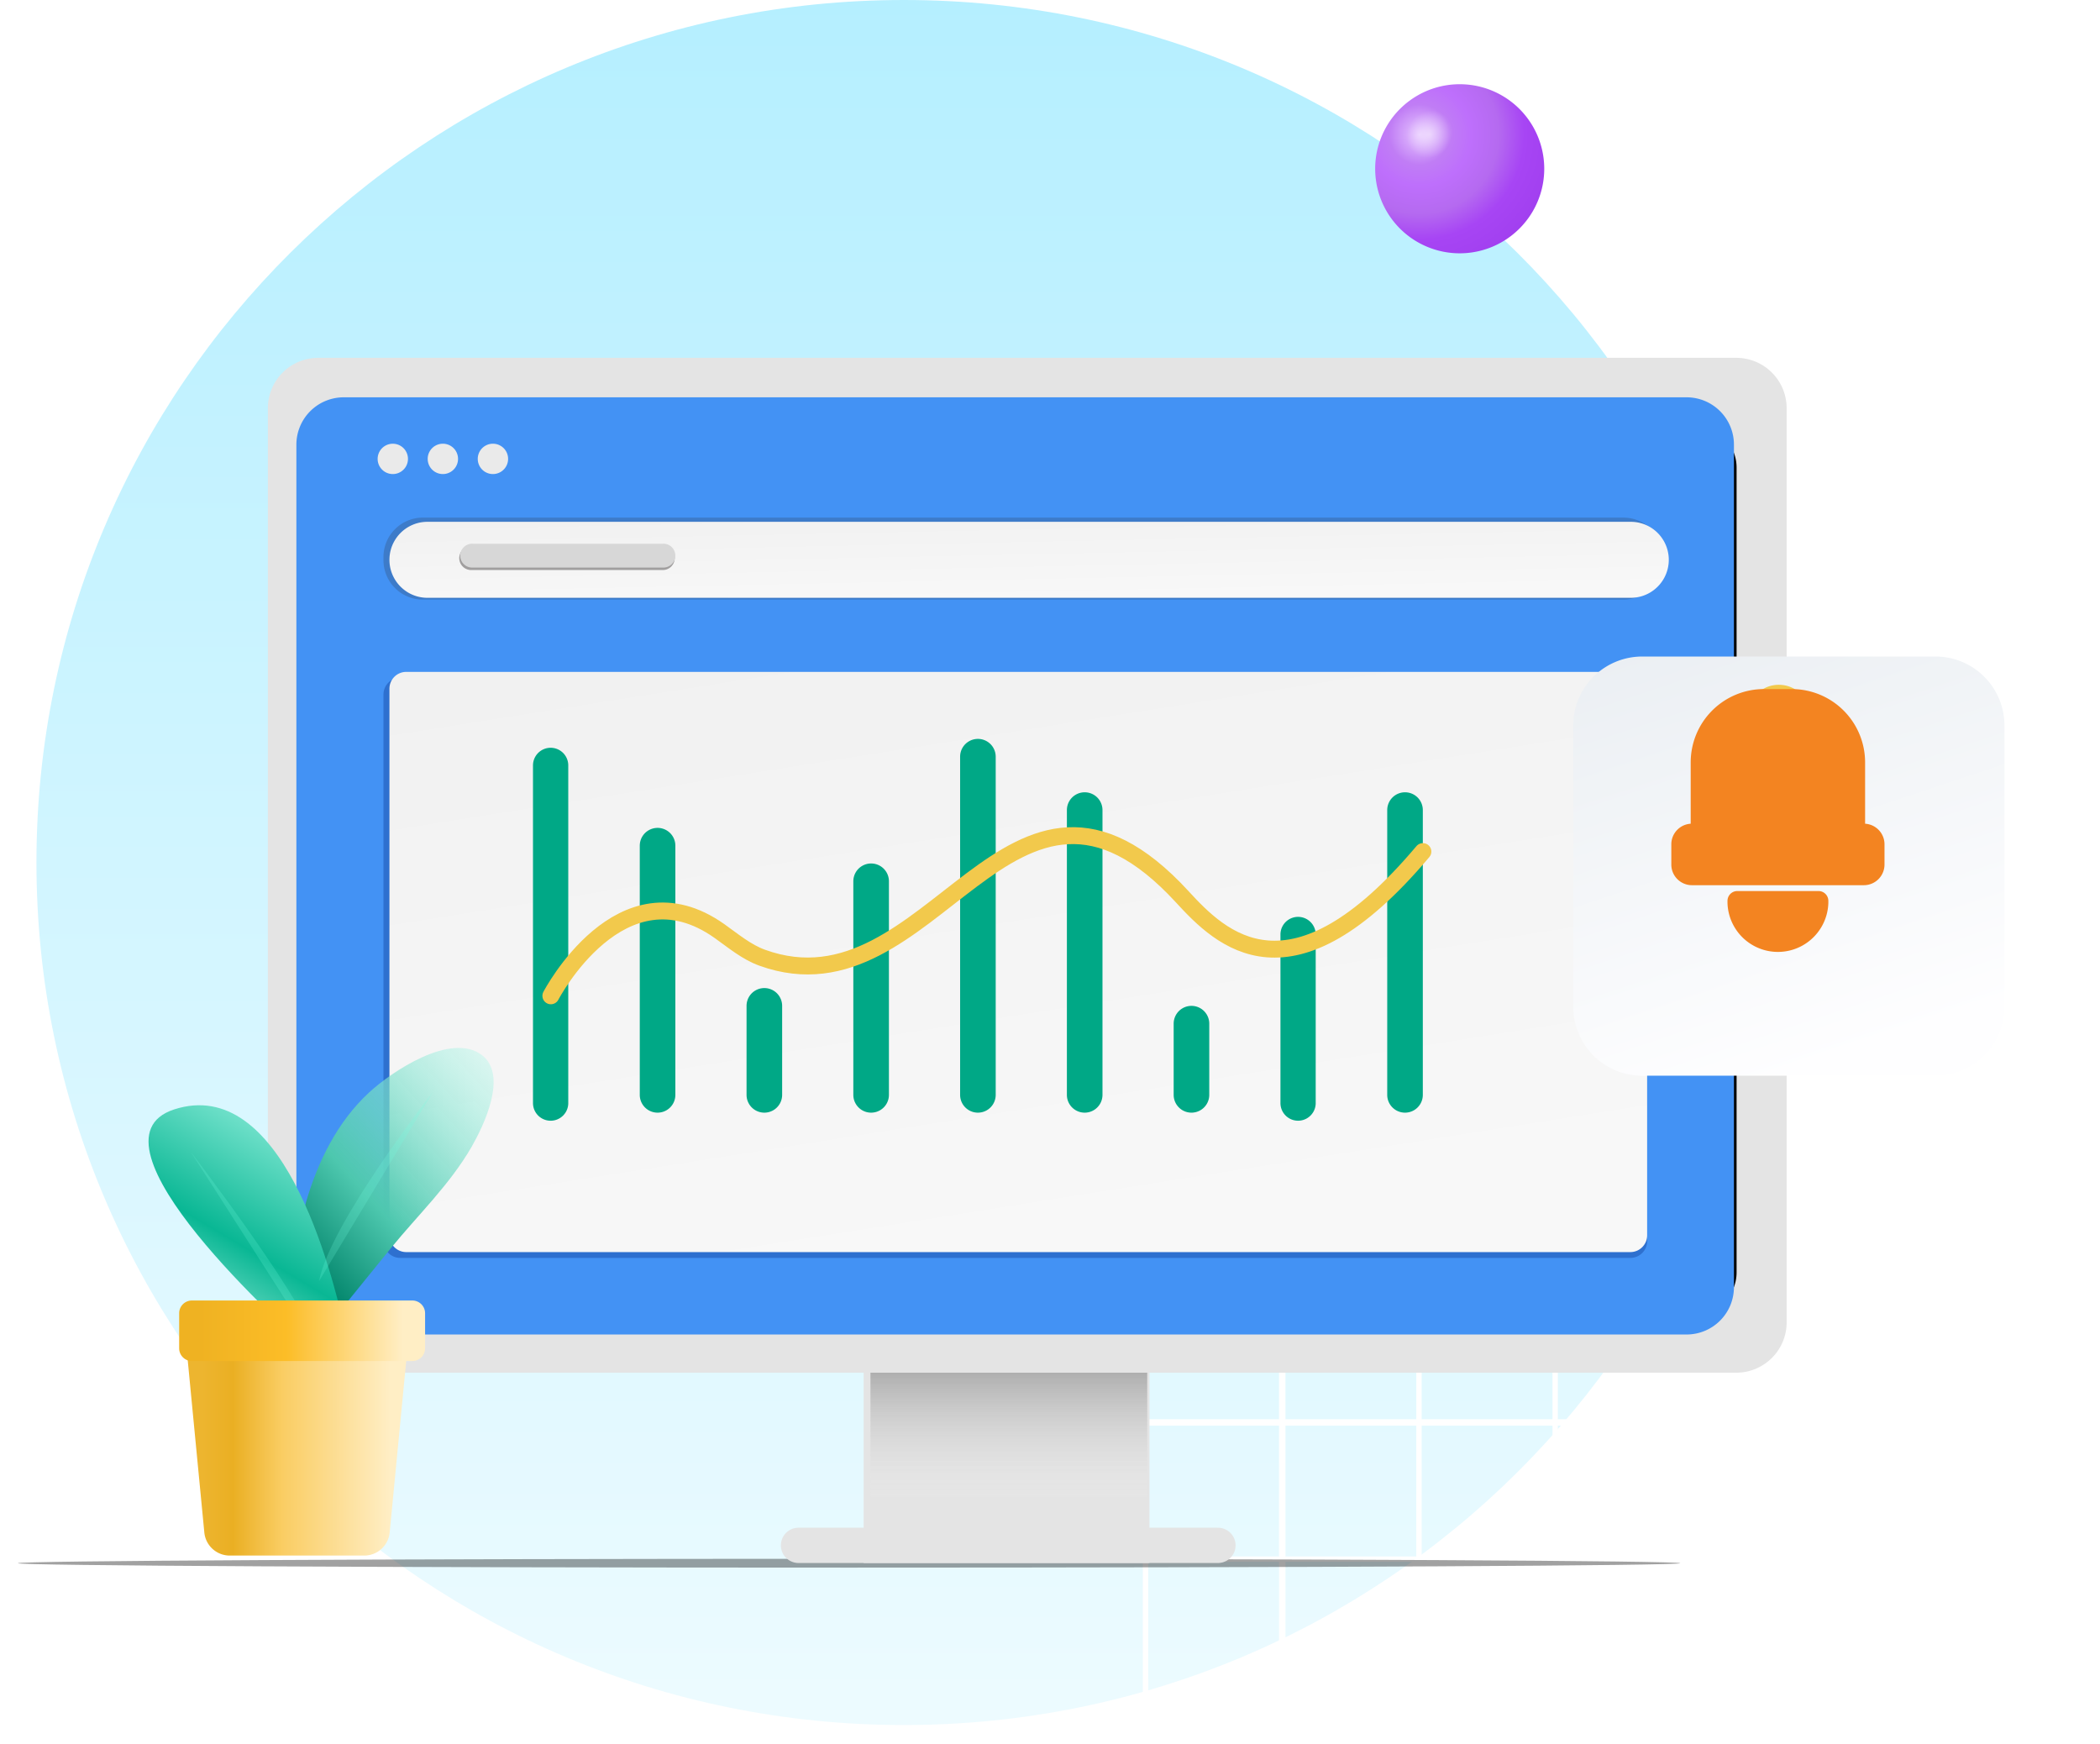 <svg xmlns="http://www.w3.org/2000/svg" width="118" height="98" fill="none" viewBox="0 0 118 98"><g clip-path="url(#clip0_24320_37726)"><path fill="url(#paint0_linear_24320_37726)" d="M50.788 96.922c26.918 0 48.74-21.697 48.74-48.461S77.706 0 50.788 0C23.87 0 2.048 21.697 2.048 48.46c0 26.765 21.822 48.462 48.74 48.462z"/><path fill="#fff" d="M67.27 26.05a3.053 3.053 0 00-3.053 3.053v120.052h123.105V26.05H67.27zm119.69 7.653h-7.351v-7.351h7.351v7.351zm-61.04 46.036v-7.351h7.351v7.351h-7.351zm7.351.362v7.351h-7.351v-7.351h7.351zm-7.652-.362h-7.352v-7.351h7.352v7.351zm0 .362v7.351h-7.352v-7.351h7.352zm-7.713 7.351h-7.352v-7.351h7.352v7.351zm0 .301v7.352h-7.352v-7.352h7.352zm.361 0h7.352v7.352h-7.352v-7.352zm7.352 7.653v7.352h-7.352v-7.352h7.352zm.301 0h7.351v7.352h-7.351v-7.352zm0-.301v-7.352h7.351v7.352h-7.351zm7.652-7.352h7.352v7.352h-7.352v-7.352zm0-.3V80.1h7.352v7.351h-7.352zm0-7.714v-7.351h7.352v7.351h-7.352zm0-7.652v-7.352h7.352v7.352h-7.352zm-.301 0h-7.351v-7.352h7.351v7.352zm-7.652 0h-7.352v-7.352h7.352v7.352zm-7.713 0h-7.352v-7.352h7.352v7.352zm0 .3v7.352h-7.352v-7.351h7.352zm-7.653 7.352h-7.351v-7.351h7.351v7.351zm0 .362v7.351h-7.351v-7.351h7.351zm0 7.652v7.352h-7.351v-7.352h7.351zm0 7.653v7.352h-7.351v-7.352h7.351zm.301 0h7.352v7.352h-7.352v-7.352zm7.352 7.713v7.351h-7.352v-7.351h7.352zm.361 0h7.352v7.351h-7.352v-7.351zm7.653 0h7.351v7.351h-7.351v-7.351zm7.652 0h7.352v7.351h-7.352v-7.351zm0-.361v-7.352h7.352v7.352h-7.352zm7.713-7.352h7.352v7.352h-7.352v-7.352zm0-.301v-7.352h7.352v7.352h-7.352zm0-7.653v-7.351h7.352v7.351h-7.352zm0-7.713v-7.351h7.352v7.351h-7.352zm0-7.652v-7.352h7.352v7.352h-7.352zm0-7.653v-7.351h7.352v7.351h-7.352zm-.361 0h-7.352v-7.351h7.352v7.351zm-7.653 0h-7.351v-7.351h7.351v7.351zm-7.652 0h-7.352v-7.351h7.352v7.351zm-7.713 0h-7.352v-7.351h7.352v7.351zm-7.653 0h-7.351v-7.351h7.351v7.351zm0 .301v7.352h-7.351v-7.352h7.351zm-7.653 7.352h-7.35v-7.352h7.35v7.352zm0 .3v7.352h-7.35v-7.351h7.35zm0 7.714v7.351h-7.35v-7.351h7.35zm0 7.652v7.352h-7.35v-7.352h7.35zm0 7.653v7.352h-7.35v-7.352h7.35zm0 7.713v7.351h-7.35v-7.351h7.35zm.302 0h7.351v7.351h-7.351v-7.351zm7.351 7.653v7.351h-7.351v-7.351h7.351zm.301 0h7.352v7.351h-7.352v-7.351zm7.713 0h7.352v7.351h-7.352v-7.351zm7.653 0h7.351v7.351h-7.351v-7.351zm7.652 0h7.352v7.351h-7.352v-7.351zm7.713 0h7.352v7.351h-7.352v-7.351zm0-.302v-7.351h7.352v7.351h-7.352zm7.653-7.351h7.351v7.351h-7.351v-7.351zm0-.361v-7.352h7.351v7.352h-7.351zm0-7.653v-7.352h7.351v7.352h-7.351zm0-7.653v-7.351h7.351v7.351h-7.351zm0-7.713v-7.351h7.351v7.351h-7.351zm0-7.652v-7.352h7.351v7.352h-7.351zm0-7.653v-7.351h7.351v7.351h-7.351zm0-7.713V49.37h7.351v7.351h-7.351zm-.301 0h-7.352V49.37h7.352v7.351zm-7.713 0h-7.352V49.37h7.352v7.351zm-7.653 0h-7.351V49.37h7.351v7.351zm-7.652 0h-7.352V49.37h7.352v7.351zm-7.713 0h-7.352V49.37h7.352v7.351zm-7.653 0h-7.351V49.37h7.351v7.351zm-7.653 0h-7.35V49.37h7.35v7.351zm0 .362v7.351h-7.35v-7.351h7.35zm-7.712 7.351h-7.352v-7.351h7.352v7.351zm0 .301v7.352h-7.352v-7.352h7.352zm0 7.653v7.351h-7.352v-7.351h7.352zm0 7.713v7.351h-7.352v-7.351h7.352zm0 7.652v7.352h-7.352v-7.352h7.352zm0 7.653v7.352h-7.352v-7.352h7.352zm0 7.713v7.351h-7.352v-7.351h7.352zm0 7.653v7.351h-7.352v-7.351h7.352zm.361 0h7.351v7.351h-7.35v-7.351zm7.351 7.652v7.352h-7.35v-7.352h7.35zm.302 0h7.351v7.352h-7.351v-7.352zm7.652 0h7.352v7.352h-7.352v-7.352zm7.713 0h7.352v7.352h-7.352v-7.352zm7.653 0h7.351v7.352h-7.351v-7.352zm7.652 0h7.352v7.352h-7.352v-7.352zm7.713 0h7.352v7.352h-7.352v-7.352zm7.653 0h7.351v7.352h-7.351v-7.352zm0-.301v-7.351h7.351v7.351h-7.351zm7.653-7.351h7.351v7.351h-7.351v-7.351zm0-.302v-7.351h7.351v7.351h-7.351zm0-7.712v-7.352h7.351v7.352h-7.351zm0-7.653v-7.352h7.351v7.352h-7.351zm0-7.653v-7.351h7.351v7.351h-7.351zm0-7.713v-7.351h7.351v7.351h-7.351zm0-7.652v-7.352h7.351v7.352h-7.351zm0-7.653v-7.351h7.351v7.351h-7.351zm0-7.713V49.37h7.351v7.351h-7.351zm0-7.652v-7.352h7.351v7.352h-7.351zm-.302 0h-7.351v-7.352h7.351v7.352zm-7.652 0h-7.352v-7.352h7.352v7.352zm-7.713 0h-7.352v-7.352h7.352v7.352zm-7.653 0h-7.351v-7.352h7.351v7.352zm-7.652 0h-7.352v-7.352h7.352v7.352zm-7.713 0h-7.352v-7.352h7.352v7.352zm-7.653 0h-7.351v-7.352h7.351v7.352zm-7.653 0h-7.35v-7.352h7.35v7.352zm-7.712 0h-7.352v-7.352h7.352v7.352zm0 .3v7.352h-7.352V49.37h7.352zm-7.653 7.352h-7.351V49.37h7.35v7.351zm0 .362v7.351h-7.351v-7.351h7.35zm0 7.652v7.352h-7.351v-7.352h7.35zm0 7.653v7.351h-7.351v-7.351h7.35zm0 7.713v7.351h-7.351v-7.351h7.35zm0 7.652v7.352h-7.351v-7.352h7.35zm0 7.653v7.352h-7.351v-7.352h7.35zm0 7.713v7.351h-7.351v-7.351h7.35zm0 7.653v7.351h-7.351v-7.351h7.35zm0 7.652v7.352h-7.351v-7.352h7.35zm.301 0h7.352v7.352h-7.352v-7.352zm7.352 7.713v7.352h-7.352v-7.352h7.352zm.361 0h7.351v7.352h-7.35v-7.352zm7.653 0h7.351v7.352h-7.351v-7.352zm7.652 0h7.352v7.352h-7.352v-7.352zm7.713 0h7.352v7.352h-7.352v-7.352zm7.653 0h7.351v7.352h-7.351v-7.352zm7.652 0h7.352v7.352h-7.352v-7.352zm7.713 0h7.352v7.352h-7.352v-7.352zm7.653 0h7.351v7.352h-7.351v-7.352zm7.653 0h7.351v7.352h-7.351v-7.352zm0-.361v-7.352h7.351v7.352h-7.351zm7.713-7.352h7.351v7.352h-7.351v-7.352zm0-.301v-7.351h7.351v7.351h-7.351zm0-7.653v-7.351h7.351v7.351h-7.351zm0-7.712v-7.352h7.351v7.352h-7.351zm0-7.653v-7.352h7.351v7.352h-7.351zm0-7.653v-7.351h7.351v7.351h-7.351zm0-7.713v-7.351h7.351v7.351h-7.351zm0-7.652v-7.352h7.351v7.352h-7.351zm0-7.653v-7.351h7.351v7.351h-7.351zm0-7.713V49.37h7.351v7.351h-7.351zm0-7.652v-7.352h7.351v7.352h-7.351zm0-7.653v-7.351h7.351v7.35h-7.351zm-.362 0h-7.351v-7.351h7.351v7.35zm-7.653 0h-7.351v-7.351h7.351v7.35zm-7.652 0h-7.352v-7.351h7.352v7.35zm-7.713 0h-7.352v-7.351h7.352v7.35zm-7.653 0h-7.351v-7.351h7.351v7.35zm-7.652 0h-7.352v-7.351h7.352v7.35zm-7.713 0h-7.352v-7.351h7.352v7.35zm-7.653 0h-7.351v-7.351h7.351v7.35zm-7.653 0h-7.35v-7.351h7.35v7.35zm-7.712 0h-7.352v-7.351h7.352v7.35zm-7.653 0h-7.351v-7.351h7.35v7.35zm0 .301v7.352h-7.351v-7.352h7.35zm-7.653 7.352h-7.351v-7.352h7.351v7.352zm0 .3v7.352h-7.351V49.37h7.351zm0 7.714v7.351h-7.351v-7.351h7.351zm0 7.652v7.352h-7.351v-7.352h7.351zm0 7.653v7.351h-7.351v-7.351h7.351zm0 7.713v7.351h-7.351v-7.351h7.351zm0 7.652v7.352h-7.351v-7.352h7.351zm0 7.653v7.352h-7.351v-7.352h7.351zm0 7.713v7.351h-7.351v-7.351h7.351zm0 7.653v7.351h-7.351v-7.351h7.351zm0 7.652v7.352h-7.351v-7.352h7.351zm0 7.713v7.352h-7.351v-7.352h7.351zm.302 0h7.35v7.352h-7.35v-7.352zm7.35 7.653v7.351h-7.35v-7.351h7.35zm.302 0h7.352v7.351h-7.352v-7.351zm7.713 0h7.351v7.351h-7.35v-7.351zm7.653 0h7.351v7.351h-7.351v-7.351zm7.652 0h7.352v7.351h-7.352v-7.351zm7.713 0h7.352v7.351h-7.352v-7.351zm7.653 0h7.351v7.351h-7.351v-7.351zm7.652 0h7.352v7.351h-7.352v-7.351zm7.713 0h7.352v7.351h-7.352v-7.351zm7.653 0h7.351v7.351h-7.351v-7.351zm7.653 0h7.351v7.351h-7.351v-7.351zm7.713 0h7.351v7.351h-7.351v-7.351zm0-.301v-7.352h7.351v7.352h-7.351zm7.652-7.352h7.351v7.352h-7.351v-7.352zm0-.361v-7.352h7.351v7.352h-7.351zm0-7.653v-7.351h7.351v7.351h-7.351zm0-7.653v-7.351h7.351v7.351h-7.351zm0-7.712v-7.352h7.351v7.352h-7.351zm0-7.653v-7.352h7.351v7.352h-7.351zm0-7.653v-7.351h7.351v7.351h-7.351zm0-7.713v-7.351h7.351v7.351h-7.351zm0-7.652v-7.352h7.351v7.352h-7.351zm0-7.653v-7.351h7.351v7.351h-7.351zm0-7.713V49.37h7.351v7.351h-7.351zm0-7.652v-7.352h7.351v7.352h-7.351zm0-7.653v-7.351h7.351v7.35h-7.351zm0-7.713v-7.351h7.351v7.351h-7.351zm-.301 0h-7.351v-7.351h7.351v7.351zm-7.713 0h-7.351v-7.351h7.351v7.351zm-7.653 0h-7.351v-7.351h7.351v7.351zm-7.652 0h-7.352v-7.351h7.352v7.351zm-7.713 0h-7.352v-7.351h7.352v7.351zm-7.653 0h-7.351v-7.351h7.351v7.351zm-7.652 0h-7.352v-7.351h7.352v7.351zm-7.713 0h-7.352v-7.351h7.352v7.351zm-7.653 0h-7.351v-7.351h7.351v7.351zm-7.653 0h-7.35v-7.351h7.35v7.351zm-7.712 0h-7.352v-7.351h7.352v7.351zm-7.653 0h-7.351v-7.351h7.35v7.351zm-7.653 0h-7.351v-7.351h7.351v7.351zm0 .361v7.352h-7.351v-7.351h7.351zm-7.713 7.352h-7.35v-7.351h7.35v7.35zm0 .301v7.352h-7.35v-7.352h7.35zm0 7.653v7.351h-7.35V49.37h7.35zm0 7.713v7.351h-7.35v-7.351h7.35zm0 7.652v7.352h-7.35v-7.352h7.35zm0 7.653v7.351h-7.35v-7.351h7.35zm0 7.713v7.351h-7.35v-7.351h7.35zm0 7.652v7.352h-7.35v-7.352h7.35zm0 7.653v7.352h-7.35v-7.352h7.35zm0 7.713v7.351h-7.35v-7.351h7.35zm0 7.653v7.351h-7.35v-7.351h7.35zm0 7.652v7.352h-7.35v-7.352h7.35zm0 7.713v7.352h-7.35v-7.352h7.35zm0 7.653v7.351h-7.35v-7.351h7.35zm.362 0h7.351v7.351h-7.351v-7.351zm7.351 7.653v7.351h-7.351v-7.351h7.351zm.302 0h7.35v7.351h-7.35v-7.351zm7.652 0h7.352v7.351h-7.352v-7.351zm7.713 0h7.351v7.351h-7.35v-7.351zm7.653 0h7.351v7.351h-7.351v-7.351zm7.652 0h7.352v7.351h-7.352v-7.351zm7.713 0h7.352v7.351h-7.352v-7.351zm7.653 0h7.351v7.351h-7.351v-7.351zm7.652 0h7.352v7.351h-7.352v-7.351zm7.713 0h7.352v7.351h-7.352v-7.351zm7.653 0h7.351v7.351h-7.351v-7.351zm7.653 0h7.351v7.351h-7.351v-7.351zm7.713 0h7.351v7.351h-7.351v-7.351zm7.652 0h7.351v7.351h-7.351v-7.351zm0-.302v-7.351h7.351v7.351h-7.351zm7.653-7.351h7.351v7.351h-7.351v-7.351zm0-.301v-7.352h7.351v7.352h-7.351zm0-7.713v-7.352h7.351v7.352h-7.351zm0-7.653v-7.351h7.351v7.351h-7.351zm0-7.653v-7.351h7.351v7.351h-7.351zm0-7.712v-7.352h7.351v7.352h-7.351zm0-7.653v-7.352h7.351v7.352h-7.351zm0-7.653v-7.351h7.351v7.351h-7.351zm0-7.713v-7.351h7.351v7.351h-7.351zm0-7.652v-7.352h7.351v7.352h-7.351zm0-7.653v-7.351h7.351v7.351h-7.351zm0-7.713V49.37h7.351v7.351h-7.351zm0-7.652v-7.352h7.351v7.352h-7.351zm0-7.653v-7.351h7.351v7.35h-7.351zM71.869 26.352v7.351h-7.35v-4.298a3.053 3.053 0 013.052-3.053h4.298zm-7.35 115.091h7.35v7.351h-7.35v-7.351zm115.09 7.351v-7.351h7.351v7.351h-7.351z"/><path fill="url(#paint1_radial_24320_37726)" d="M82.022 14.232a4.75 4.75 0 100-9.5 4.75 4.75 0 000 9.5z"/><path fill="url(#paint2_radial_24320_37726)" d="M79.274 9.25c-.86-.53-1.076-1.737-.48-2.68.58-.944 1.755-1.292 2.615-.762.86.53 1.076 1.738.48 2.681-.596.96-1.77 1.291-2.615.761z" opacity=".5"/><g filter="url(#filter0_f_24320_37726)"><path fill="#000" fill-opacity=".37" d="M47.708 88.077c25.797 0 46.709-.11 46.709-.247s-20.912-.248-46.709-.248c-25.796 0-46.708.11-46.708.248 0 .136 20.912.247 46.708.247z"/></g><g filter="url(#filter1_ii_24320_37726)"><path fill="#E4E4E4" d="M48.528 69.502c0-1.042.845-1.889 1.887-1.889h12.286c1.043 0 1.888.845 1.888 1.888v18.081H48.528v-18.08z"/></g><path fill="url(#paint3_linear_24320_37726)" d="M64.463 75.12H48.911v8.965h15.552v-8.964z"/><g filter="url(#filter2_ii_24320_37726)"><path fill="#E4E4E4" d="M97.562 19.869h-79.68a2.831 2.831 0 00-2.83 2.83v51.36a2.831 2.831 0 002.83 2.83h79.68a2.831 2.831 0 002.831-2.83v-51.36a2.831 2.831 0 00-2.831-2.83z"/></g><path fill="#010101" d="M95.22 23.91H21.168a2.36 2.36 0 00-2.359 2.36v45.219a2.36 2.36 0 002.36 2.36H95.22a2.36 2.36 0 002.36-2.36v-45.22a2.36 2.36 0 00-2.36-2.359z"/><g filter="url(#filter3_iii_24320_37726)"><path fill="#4392F4" d="M95.25 22.087H19.777a2.66 2.66 0 00-2.651 2.67v47.316a2.66 2.66 0 002.651 2.67h75.475a2.66 2.66 0 002.651-2.67V24.757a2.66 2.66 0 00-2.651-2.67z"/></g><path fill="#231F20" d="M91.219 29.082H23.764a2.216 2.216 0 00-2.217 2.217v.174c0 1.224.993 2.216 2.217 2.216h67.455a2.216 2.216 0 002.217-2.216v-.174a2.216 2.216 0 00-2.217-2.216z" opacity=".2"/><g filter="url(#filter4_ii_24320_37726)"><path fill="url(#paint4_linear_24320_37726)" d="M91.635 29.082H24.018a2.135 2.135 0 100 4.27h67.617a2.135 2.135 0 100-4.27z"/></g><path fill="#231F20" d="M37.206 30.689H26.512a.67.67 0 100 1.338h10.694a.67.67 0 100-1.338z" opacity=".4"/><path fill="#D7D7D7" d="M37.251 30.55H26.567a.67.67 0 100 1.338h10.684a.67.67 0 100-1.339z"/><g filter="url(#filter5_ii_24320_37726)"><path fill="#EAEAEA" d="M22.072 26.635a.852.852 0 100-1.704.852.852 0 000 1.704z"/></g><g filter="url(#filter6_ii_24320_37726)"><path fill="#EAEAEA" d="M24.885 26.635a.852.852 0 100-1.705.852.852 0 000 1.705z"/></g><g filter="url(#filter7_ii_24320_37726)"><path fill="#EAEAEA" d="M27.698 26.635a.852.852 0 100-1.705.852.852 0 000 1.705z"/></g><path fill="#002880" fill-opacity=".32" d="M91.611 38.077h-69.12a.944.944 0 00-.944.944v30.711c0 .521.422.944.944.944h69.12a.944.944 0 00.944-.944V39.021a.944.944 0 00-.944-.944z"/><g filter="url(#filter8_ii_24320_37726)"><path fill="url(#paint5_linear_24320_37726)" d="M91.611 37.514H22.826a.944.944 0 00-.943.944v30.711c0 .521.422.944.944.944H91.61a.944.944 0 00.944-.944V38.458a.944.944 0 00-.944-.944z"/></g><g filter="url(#filter9_ii_24320_37726)"><path fill="#E4E4E4" d="M68.438 85.6H44.869a.99.99 0 100 1.981h23.569a.99.99 0 000-1.98z"/></g><g filter="url(#filter10_i_24320_37726)"><path fill="url(#paint6_linear_24320_37726)" d="M15.542 74.823c-.03-.007-.062-.013-.084-.034-.466-.445.912-6.505 1.043-6.958.666-2.3 1.77-4.54 3.544-6.182 1.256-1.162 4.611-3.436 6.352-2.1 1.467 1.129.093 3.962-.584 5.146-1.212 2.107-3 3.813-4.525 5.681-.91 1.118-1.825 2.256-2.736 3.374-.059.076-.52.73-.864 1.157-.221.273-.542.323-.883.237l-1.263-.32z"/></g><g filter="url(#filter11_i_24320_37726)"><path fill="url(#paint7_linear_24320_37726)" d="M17.533 76.665c.745.16 1.408-.473 1.253-1.218-.855-4.103-3.69-14.8-9.692-12.85-5.455 1.79 6.269 12.34 7.967 13.834.137.12.295.196.472.234z"/></g><path fill="#77FFE4" fill-opacity=".2" d="M10.729 64.73s7.02 9.162 7.1 11.1l-7.1-11.1zM24.321 61.357s-5.768 7.358-6.395 10.624l6.395-10.624z"/><path fill="url(#paint8_linear_24320_37726)" d="M10.396 74.857a1.435 1.435 0 011.429-1.573h9.728c.847 0 1.51.73 1.428 1.573l-1.084 11.244A1.435 1.435 0 0120.47 87.4h-7.56c-.74 0-1.358-.562-1.429-1.298l-1.084-11.244z"/><g filter="url(#filter12_i_24320_37726)"><path fill="url(#paint9_linear_24320_37726)" d="M22.881 73.284H10.497a.717.717 0 00-.717.718v1.967c0 .396.321.717.717.717h12.384a.718.718 0 00.718-.717v-1.967a.718.718 0 00-.718-.718z"/></g><g filter="url(#filter13_dii_24320_37726)"><path fill="#00A886" d="M31.982 42.49a.99.99 0 10-1.982 0v18.972a.99.99 0 001.982 0V42.491z"/></g><g filter="url(#filter14_dii_24320_37726)"><path fill="#00A886" d="M36 47a1 1 0 112 0v14a1 1 0 11-2 0V47z"/></g><g filter="url(#filter15_dii_24320_37726)"><path fill="#00A886" d="M42 56a1 1 0 112 0v5a1 1 0 11-2 0v-5z"/></g><g filter="url(#filter16_dii_24320_37726)"><path fill="#00A886" d="M48 49a1 1 0 112 0v12a1 1 0 11-2 0V49z"/></g><g filter="url(#filter17_dii_24320_37726)"><path fill="#00A886" d="M54 42a1 1 0 112 0v19a1 1 0 11-2 0V42z"/></g><g filter="url(#filter18_dii_24320_37726)"><path fill="#00A886" d="M60 45a1 1 0 112 0v16a1 1 0 11-2 0V45z"/></g><g filter="url(#filter19_dii_24320_37726)"><path fill="#00A886" d="M66 57a1 1 0 112 0v4a1 1 0 11-2 0v-4z"/></g><g filter="url(#filter20_dii_24320_37726)"><path fill="#00A886" d="M72 51.99a.99.99 0 011.981 0v9.472a.99.99 0 11-1.981 0v-9.471z"/></g><g filter="url(#filter21_dii_24320_37726)"><path fill="#00A886" d="M78 45a1 1 0 112 0v16a1 1 0 11-2 0V45z"/></g><g filter="url(#filter22_dii_24320_37726)"><path stroke="#F2C94C" stroke-linecap="round" stroke-width=".95" d="M31 55s3.939-7.557 9.472-3.64c.773.547 1.516 1.18 2.407 1.501 9.61 3.467 13.896-13.984 23.604-3.419 2.168 2.36 6.082 6.28 13.517-2.546"/></g><g filter="url(#filter23_dii_24320_37726)"><path fill="url(#paint10_linear_24320_37726)" d="M108.354 34H91.877A3.877 3.877 0 0088 37.877v15.798a3.877 3.877 0 003.877 3.877h16.477a3.877 3.877 0 003.877-3.877V37.877A3.877 3.877 0 00108.354 34z"/></g><g filter="url(#filter24_ii_24320_37726)"><path fill="#F38421" d="M97.708 50.505h4.562c.306 0 .554.248.554.554v.107a2.835 2.835 0 01-5.668 0v-.107c0-.306.248-.554.554-.554h-.002z"/></g><g filter="url(#filter25_dii_24320_37726)"><path stroke="#F2C94C" stroke-linecap="round" stroke-width=".95" d="M101 38.74c0-.409-.448-.74-1-.74s-1 .331-1 .74v.52c0 .409.448.74 1 .74s1-.331 1-.74v-.52z"/></g><g filter="url(#filter26_ii_24320_37726)"><path fill="#F38421" d="M99.209 39.158h1.561a4.12 4.12 0 014.119 4.119v5.013a1.77 1.77 0 01-1.769 1.77h-6.261a1.77 1.77 0 01-1.77-1.77v-5.013a4.12 4.12 0 014.12-4.12z"/></g><g filter="url(#filter27_ii_24320_37726)"><path fill="#F38421" d="M104.819 46.721h-9.66c-.64 0-1.159.52-1.159 1.16v1.136c0 .64.519 1.16 1.16 1.16h9.659a1.16 1.16 0 001.16-1.16V47.88c0-.64-.519-1.159-1.16-1.159z"/></g><mask id="fs-mlc365oa0a" style="mask-type:alpha" width="99" height="98" x="2" y="0" maskUnits="userSpaceOnUse"><path fill="url(#paint11_linear_24320_37726)" d="M51.405 97.491c26.922 0 48.746-21.824 48.746-48.745C100.151 21.824 78.327 0 51.405 0 24.484 0 2.66 21.824 2.66 48.746c0 26.921 21.824 48.745 48.745 48.745z"/></mask></g><defs><filter id="filter0_f_24320_37726" width="95.397" height="2.475" x=".01" y="86.592" color-interpolation-filters="sRGB" filterUnits="userSpaceOnUse"><feFlood flood-opacity="0" result="BackgroundImageFix"/><feBlend in="SourceGraphic" in2="BackgroundImageFix" result="shape"/><feGaussianBlur result="effect1_foregroundBlur_24320_37726" stdDeviation=".495"/></filter><filter id="filter1_ii_24320_37726" width="16.25" height="20.157" x="48.434" y="67.519" color-interpolation-filters="sRGB" filterUnits="userSpaceOnUse"><feFlood flood-opacity="0" result="BackgroundImageFix"/><feBlend in="SourceGraphic" in2="BackgroundImageFix" result="shape"/><feColorMatrix in="SourceAlpha" result="hardAlpha" values="0 0 0 0 0 0 0 0 0 0 0 0 0 0 0 0 0 0 127 0"/><feOffset dx=".472" dy=".519"/><feGaussianBlur stdDeviation=".047"/><feComposite in2="hardAlpha" k2="-1" k3="1" operator="arithmetic"/><feColorMatrix values="0 0 0 0 0.958 0 0 0 0 0.958 0 0 0 0 0.958 0 0 0 1 0"/><feBlend in2="shape" result="effect1_innerShadow_24320_37726"/><feColorMatrix in="SourceAlpha" result="hardAlpha" values="0 0 0 0 0 0 0 0 0 0 0 0 0 0 0 0 0 0 127 0"/><feOffset dx="-.472" dy="-.283"/><feGaussianBlur stdDeviation=".047"/><feComposite in2="hardAlpha" k2="-1" k3="1" operator="arithmetic"/><feColorMatrix values="0 0 0 0 0.833 0 0 0 0 0.833 0 0 0 0 0.833 0 0 0 1 0"/><feBlend in2="effect1_innerShadow_24320_37726" result="effect2_innerShadow_24320_37726"/></filter><filter id="filter2_ii_24320_37726" width="85.907" height="57.634" x="14.957" y="19.774" color-interpolation-filters="sRGB" filterUnits="userSpaceOnUse"><feFlood flood-opacity="0" result="BackgroundImageFix"/><feBlend in="SourceGraphic" in2="BackgroundImageFix" result="shape"/><feColorMatrix in="SourceAlpha" result="hardAlpha" values="0 0 0 0 0 0 0 0 0 0 0 0 0 0 0 0 0 0 127 0"/><feOffset dx=".472" dy=".519"/><feGaussianBlur stdDeviation=".283"/><feComposite in2="hardAlpha" k2="-1" k3="1" operator="arithmetic"/><feColorMatrix values="0 0 0 0 1 0 0 0 0 1 0 0 0 0 1 0 0 0 1 0"/><feBlend in2="shape" result="effect1_innerShadow_24320_37726"/><feColorMatrix in="SourceAlpha" result="hardAlpha" values="0 0 0 0 0 0 0 0 0 0 0 0 0 0 0 0 0 0 127 0"/><feOffset dx="-.472" dy="-.283"/><feGaussianBlur stdDeviation=".047"/><feComposite in2="hardAlpha" k2="-1" k3="1" operator="arithmetic"/><feColorMatrix values="0 0 0 0 0.833 0 0 0 0 0.833 0 0 0 0 0.833 0 0 0 1 0"/><feBlend in2="effect1_innerShadow_24320_37726" result="effect2_innerShadow_24320_37726"/></filter><filter id="filter3_iii_24320_37726" width="81.249" height="53.457" x="16.653" y="21.804" color-interpolation-filters="sRGB" filterUnits="userSpaceOnUse"><feFlood flood-opacity="0" result="BackgroundImageFix"/><feBlend in="SourceGraphic" in2="BackgroundImageFix" result="shape"/><feColorMatrix in="SourceAlpha" result="hardAlpha" values="0 0 0 0 0 0 0 0 0 0 0 0 0 0 0 0 0 0 127 0"/><feOffset dy="-.283"/><feGaussianBlur stdDeviation=".283"/><feComposite in2="hardAlpha" k2="-1" k3="1" operator="arithmetic"/><feColorMatrix values="0 0 0 0 0.089 0 0 0 0 0.328 0 0 0 0 0.629 0 0 0 1 0"/><feBlend in2="shape" result="effect1_innerShadow_24320_37726"/><feColorMatrix in="SourceAlpha" result="hardAlpha" values="0 0 0 0 0 0 0 0 0 0 0 0 0 0 0 0 0 0 127 0"/><feOffset dy=".519"/><feGaussianBlur stdDeviation=".26"/><feComposite in2="hardAlpha" k2="-1" k3="1" operator="arithmetic"/><feColorMatrix values="0 0 0 0 0.642 0 0 0 0 0.85 0 0 0 0 1 0 0 0 1 0"/><feBlend in2="effect1_innerShadow_24320_37726" result="effect2_innerShadow_24320_37726"/><feColorMatrix in="SourceAlpha" result="hardAlpha" values="0 0 0 0 0 0 0 0 0 0 0 0 0 0 0 0 0 0 127 0"/><feOffset dx="-.472"/><feGaussianBlur stdDeviation=".236"/><feComposite in2="hardAlpha" k2="-1" k3="1" operator="arithmetic"/><feColorMatrix values="0 0 0 0 0 0 0 0 0 0 0 0 0 0 0 0 0 0 0.25 0"/><feBlend in2="effect2_innerShadow_24320_37726" result="effect3_innerShadow_24320_37726"/></filter><filter id="filter4_ii_24320_37726" width="72.454" height="4.882" x="21.788" y="28.988" color-interpolation-filters="sRGB" filterUnits="userSpaceOnUse"><feFlood flood-opacity="0" result="BackgroundImageFix"/><feBlend in="SourceGraphic" in2="BackgroundImageFix" result="shape"/><feColorMatrix in="SourceAlpha" result="hardAlpha" values="0 0 0 0 0 0 0 0 0 0 0 0 0 0 0 0 0 0 127 0"/><feOffset dx=".472" dy=".519"/><feGaussianBlur stdDeviation=".283"/><feComposite in2="hardAlpha" k2="-1" k3="1" operator="arithmetic"/><feColorMatrix values="0 0 0 0 1 0 0 0 0 1 0 0 0 0 1 0 0 0 1 0"/><feBlend in2="shape" result="effect1_innerShadow_24320_37726"/><feColorMatrix in="SourceAlpha" result="hardAlpha" values="0 0 0 0 0 0 0 0 0 0 0 0 0 0 0 0 0 0 127 0"/><feOffset dx="-.472" dy="-.283"/><feGaussianBlur stdDeviation=".047"/><feComposite in2="hardAlpha" k2="-1" k3="1" operator="arithmetic"/><feColorMatrix values="0 0 0 0 0.833 0 0 0 0 0.833 0 0 0 0 0.833 0 0 0 1 0"/><feBlend in2="effect1_innerShadow_24320_37726" result="effect2_innerShadow_24320_37726"/></filter><filter id="filter5_ii_24320_37726" width="1.846" height="1.846" x="21.125" y="24.836" color-interpolation-filters="sRGB" filterUnits="userSpaceOnUse"><feFlood flood-opacity="0" result="BackgroundImageFix"/><feBlend in="SourceGraphic" in2="BackgroundImageFix" result="shape"/><feColorMatrix in="SourceAlpha" result="hardAlpha" values="0 0 0 0 0 0 0 0 0 0 0 0 0 0 0 0 0 0 127 0"/><feOffset dx=".094" dy=".094"/><feGaussianBlur stdDeviation=".024"/><feComposite in2="hardAlpha" k2="-1" k3="1" operator="arithmetic"/><feColorMatrix values="0 0 0 0 1 0 0 0 0 1 0 0 0 0 1 0 0 0 1 0"/><feBlend in2="shape" result="effect1_innerShadow_24320_37726"/><feColorMatrix in="SourceAlpha" result="hardAlpha" values="0 0 0 0 0 0 0 0 0 0 0 0 0 0 0 0 0 0 127 0"/><feOffset dx="-.094" dy="-.094"/><feGaussianBlur stdDeviation=".047"/><feComposite in2="hardAlpha" k2="-1" k3="1" operator="arithmetic"/><feColorMatrix values="0 0 0 0 0.658 0 0 0 0 0.658 0 0 0 0 0.658 0 0 0 1 0"/><feBlend in2="effect1_innerShadow_24320_37726" result="effect2_innerShadow_24320_37726"/></filter><filter id="filter6_ii_24320_37726" width="1.846" height="1.846" x="23.938" y="24.836" color-interpolation-filters="sRGB" filterUnits="userSpaceOnUse"><feFlood flood-opacity="0" result="BackgroundImageFix"/><feBlend in="SourceGraphic" in2="BackgroundImageFix" result="shape"/><feColorMatrix in="SourceAlpha" result="hardAlpha" values="0 0 0 0 0 0 0 0 0 0 0 0 0 0 0 0 0 0 127 0"/><feOffset dx=".094" dy=".094"/><feGaussianBlur stdDeviation=".024"/><feComposite in2="hardAlpha" k2="-1" k3="1" operator="arithmetic"/><feColorMatrix values="0 0 0 0 1 0 0 0 0 1 0 0 0 0 1 0 0 0 1 0"/><feBlend in2="shape" result="effect1_innerShadow_24320_37726"/><feColorMatrix in="SourceAlpha" result="hardAlpha" values="0 0 0 0 0 0 0 0 0 0 0 0 0 0 0 0 0 0 127 0"/><feOffset dx="-.094" dy="-.094"/><feGaussianBlur stdDeviation=".047"/><feComposite in2="hardAlpha" k2="-1" k3="1" operator="arithmetic"/><feColorMatrix values="0 0 0 0 0.658 0 0 0 0 0.658 0 0 0 0 0.658 0 0 0 1 0"/><feBlend in2="effect1_innerShadow_24320_37726" result="effect2_innerShadow_24320_37726"/></filter><filter id="filter7_ii_24320_37726" width="1.846" height="1.846" x="26.751" y="24.836" color-interpolation-filters="sRGB" filterUnits="userSpaceOnUse"><feFlood flood-opacity="0" result="BackgroundImageFix"/><feBlend in="SourceGraphic" in2="BackgroundImageFix" result="shape"/><feColorMatrix in="SourceAlpha" result="hardAlpha" values="0 0 0 0 0 0 0 0 0 0 0 0 0 0 0 0 0 0 127 0"/><feOffset dx=".094" dy=".094"/><feGaussianBlur stdDeviation=".024"/><feComposite in2="hardAlpha" k2="-1" k3="1" operator="arithmetic"/><feColorMatrix values="0 0 0 0 1 0 0 0 0 1 0 0 0 0 1 0 0 0 1 0"/><feBlend in2="shape" result="effect1_innerShadow_24320_37726"/><feColorMatrix in="SourceAlpha" result="hardAlpha" values="0 0 0 0 0 0 0 0 0 0 0 0 0 0 0 0 0 0 127 0"/><feOffset dx="-.094" dy="-.094"/><feGaussianBlur stdDeviation=".047"/><feComposite in2="hardAlpha" k2="-1" k3="1" operator="arithmetic"/><feColorMatrix values="0 0 0 0 0.658 0 0 0 0 0.658 0 0 0 0 0.658 0 0 0 1 0"/><feBlend in2="effect1_innerShadow_24320_37726" result="effect2_innerShadow_24320_37726"/></filter><filter id="filter8_ii_24320_37726" width="71.238" height="33.212" x="21.788" y="37.42" color-interpolation-filters="sRGB" filterUnits="userSpaceOnUse"><feFlood flood-opacity="0" result="BackgroundImageFix"/><feBlend in="SourceGraphic" in2="BackgroundImageFix" result="shape"/><feColorMatrix in="SourceAlpha" result="hardAlpha" values="0 0 0 0 0 0 0 0 0 0 0 0 0 0 0 0 0 0 127 0"/><feOffset dx=".472" dy=".519"/><feGaussianBlur stdDeviation=".283"/><feComposite in2="hardAlpha" k2="-1" k3="1" operator="arithmetic"/><feColorMatrix values="0 0 0 0 1 0 0 0 0 1 0 0 0 0 1 0 0 0 1 0"/><feBlend in2="shape" result="effect1_innerShadow_24320_37726"/><feColorMatrix in="SourceAlpha" result="hardAlpha" values="0 0 0 0 0 0 0 0 0 0 0 0 0 0 0 0 0 0 127 0"/><feOffset dx="-.472" dy="-.283"/><feGaussianBlur stdDeviation=".047"/><feComposite in2="hardAlpha" k2="-1" k3="1" operator="arithmetic"/><feColorMatrix values="0 0 0 0 0.833 0 0 0 0 0.833 0 0 0 0 0.833 0 0 0 1 0"/><feBlend in2="effect1_innerShadow_24320_37726" result="effect2_innerShadow_24320_37726"/></filter><filter id="filter9_ii_24320_37726" width="25.738" height="2.17" x="43.784" y="85.506" color-interpolation-filters="sRGB" filterUnits="userSpaceOnUse"><feFlood flood-opacity="0" result="BackgroundImageFix"/><feBlend in="SourceGraphic" in2="BackgroundImageFix" result="shape"/><feColorMatrix in="SourceAlpha" result="hardAlpha" values="0 0 0 0 0 0 0 0 0 0 0 0 0 0 0 0 0 0 127 0"/><feOffset dx=".472" dy=".519"/><feGaussianBlur stdDeviation=".047"/><feComposite in2="hardAlpha" k2="-1" k3="1" operator="arithmetic"/><feColorMatrix values="0 0 0 0 0.958 0 0 0 0 0.958 0 0 0 0 0.958 0 0 0 1 0"/><feBlend in2="shape" result="effect1_innerShadow_24320_37726"/><feColorMatrix in="SourceAlpha" result="hardAlpha" values="0 0 0 0 0 0 0 0 0 0 0 0 0 0 0 0 0 0 127 0"/><feOffset dx="-.472" dy="-.283"/><feGaussianBlur stdDeviation=".047"/><feComposite in2="hardAlpha" k2="-1" k3="1" operator="arithmetic"/><feColorMatrix values="0 0 0 0 0.833 0 0 0 0 0.833 0 0 0 0 0.833 0 0 0 1 0"/><feBlend in2="effect1_innerShadow_24320_37726" result="effect2_innerShadow_24320_37726"/></filter><filter id="filter10_i_24320_37726" width="12.375" height="16.304" x="15.362" y="58.878" color-interpolation-filters="sRGB" filterUnits="userSpaceOnUse"><feFlood flood-opacity="0" result="BackgroundImageFix"/><feBlend in="SourceGraphic" in2="BackgroundImageFix" result="shape"/><feColorMatrix in="SourceAlpha" result="hardAlpha" values="0 0 0 0 0 0 0 0 0 0 0 0 0 0 0 0 0 0 127 0"/><feOffset dx=".688" dy="-.263"/><feGaussianBlur stdDeviation=".897"/><feComposite in2="hardAlpha" k2="-1" k3="1" operator="arithmetic"/><feColorMatrix values="0 0 0 0 0.113 0 0 0 0 0.617 0 0 0 0 0.586 0 0 0 1 0"/><feBlend in2="shape" result="effect1_innerShadow_24320_37726"/></filter><filter id="filter11_i_24320_37726" width="11.838" height="14.592" x="7.658" y="62.099" color-interpolation-filters="sRGB" filterUnits="userSpaceOnUse"><feFlood flood-opacity="0" result="BackgroundImageFix"/><feBlend in="SourceGraphic" in2="BackgroundImageFix" result="shape"/><feColorMatrix in="SourceAlpha" result="hardAlpha" values="0 0 0 0 0 0 0 0 0 0 0 0 0 0 0 0 0 0 127 0"/><feOffset dx=".688" dy="-.263"/><feGaussianBlur stdDeviation=".897"/><feComposite in2="hardAlpha" k2="-1" k3="1" operator="arithmetic"/><feColorMatrix values="0 0 0 0 0.1 0 0 0 0 0.683 0 0 0 0 0.556 0 0 0 1 0"/><feBlend in2="shape" result="effect1_innerShadow_24320_37726"/></filter><filter id="filter12_i_24320_37726" width="14.106" height="3.617" x="9.78" y="73.069" color-interpolation-filters="sRGB" filterUnits="userSpaceOnUse"><feFlood flood-opacity="0" result="BackgroundImageFix"/><feBlend in="SourceGraphic" in2="BackgroundImageFix" result="shape"/><feColorMatrix in="SourceAlpha" result="hardAlpha" values="0 0 0 0 0 0 0 0 0 0 0 0 0 0 0 0 0 0 127 0"/><feOffset dx=".287" dy="-.215"/><feGaussianBlur stdDeviation=".251"/><feComposite in2="hardAlpha" k2="-1" k3="1" operator="arithmetic"/><feColorMatrix values="0 0 0 0 0.833 0 0 0 0 0.604 0 0 0 0 0.056 0 0 0 1 0"/><feBlend in2="shape" result="effect1_innerShadow_24320_37726"/></filter><filter id="filter13_dii_24320_37726" width="3.011" height="22.292" x="29.485" y="41.191" color-interpolation-filters="sRGB" filterUnits="userSpaceOnUse"><feFlood flood-opacity="0" result="BackgroundImageFix"/><feColorMatrix in="SourceAlpha" result="hardAlpha" values="0 0 0 0 0 0 0 0 0 0 0 0 0 0 0 0 0 0 127 0"/><feOffset dy=".515"/><feGaussianBlur stdDeviation=".257"/><feColorMatrix values="0 0 0 0 0 0 0 0 0 0 0 0 0 0 0 0 0 0 0.25 0"/><feBlend in2="BackgroundImageFix" result="effect1_dropShadow_24320_37726"/><feBlend in="SourceGraphic" in2="effect1_dropShadow_24320_37726" result="shape"/><feColorMatrix in="SourceAlpha" result="hardAlpha" values="0 0 0 0 0 0 0 0 0 0 0 0 0 0 0 0 0 0 127 0"/><feOffset dy=".463"/><feGaussianBlur stdDeviation=".18"/><feComposite in2="hardAlpha" k2="-1" k3="1" operator="arithmetic"/><feColorMatrix values="0 0 0 0 0.532 0 0 0 0 0.912 0 0 0 0 0.836 0 0 0 1 0"/><feBlend in2="shape" result="effect2_innerShadow_24320_37726"/><feColorMatrix in="SourceAlpha" result="hardAlpha" values="0 0 0 0 0 0 0 0 0 0 0 0 0 0 0 0 0 0 127 0"/><feOffset dx="-.051" dy="-.463"/><feGaussianBlur stdDeviation=".154"/><feComposite in2="hardAlpha" k2="-1" k3="1" operator="arithmetic"/><feColorMatrix values="0 0 0 0 0.017 0 0 0 0 0.504 0 0 0 0 0.406 0 0 0 1 0"/><feBlend in2="effect2_innerShadow_24320_37726" result="effect3_innerShadow_24320_37726"/></filter><filter id="filter14_dii_24320_37726" width="3.03" height="17.338" x="35.485" y="45.691" color-interpolation-filters="sRGB" filterUnits="userSpaceOnUse"><feFlood flood-opacity="0" result="BackgroundImageFix"/><feColorMatrix in="SourceAlpha" result="hardAlpha" values="0 0 0 0 0 0 0 0 0 0 0 0 0 0 0 0 0 0 127 0"/><feOffset dy=".515"/><feGaussianBlur stdDeviation=".257"/><feColorMatrix values="0 0 0 0 0 0 0 0 0 0 0 0 0 0 0 0 0 0 0.25 0"/><feBlend in2="BackgroundImageFix" result="effect1_dropShadow_24320_37726"/><feBlend in="SourceGraphic" in2="effect1_dropShadow_24320_37726" result="shape"/><feColorMatrix in="SourceAlpha" result="hardAlpha" values="0 0 0 0 0 0 0 0 0 0 0 0 0 0 0 0 0 0 127 0"/><feOffset dy=".463"/><feGaussianBlur stdDeviation=".18"/><feComposite in2="hardAlpha" k2="-1" k3="1" operator="arithmetic"/><feColorMatrix values="0 0 0 0 0.532 0 0 0 0 0.912 0 0 0 0 0.836 0 0 0 1 0"/><feBlend in2="shape" result="effect2_innerShadow_24320_37726"/><feColorMatrix in="SourceAlpha" result="hardAlpha" values="0 0 0 0 0 0 0 0 0 0 0 0 0 0 0 0 0 0 127 0"/><feOffset dx="-.051" dy="-.463"/><feGaussianBlur stdDeviation=".154"/><feComposite in2="hardAlpha" k2="-1" k3="1" operator="arithmetic"/><feColorMatrix values="0 0 0 0 0.017 0 0 0 0 0.504 0 0 0 0 0.406 0 0 0 1 0"/><feBlend in2="effect2_innerShadow_24320_37726" result="effect3_innerShadow_24320_37726"/></filter><filter id="filter15_dii_24320_37726" width="3.03" height="8.338" x="41.485" y="54.691" color-interpolation-filters="sRGB" filterUnits="userSpaceOnUse"><feFlood flood-opacity="0" result="BackgroundImageFix"/><feColorMatrix in="SourceAlpha" result="hardAlpha" values="0 0 0 0 0 0 0 0 0 0 0 0 0 0 0 0 0 0 127 0"/><feOffset dy=".515"/><feGaussianBlur stdDeviation=".257"/><feColorMatrix values="0 0 0 0 0 0 0 0 0 0 0 0 0 0 0 0 0 0 0.25 0"/><feBlend in2="BackgroundImageFix" result="effect1_dropShadow_24320_37726"/><feBlend in="SourceGraphic" in2="effect1_dropShadow_24320_37726" result="shape"/><feColorMatrix in="SourceAlpha" result="hardAlpha" values="0 0 0 0 0 0 0 0 0 0 0 0 0 0 0 0 0 0 127 0"/><feOffset dy=".463"/><feGaussianBlur stdDeviation=".18"/><feComposite in2="hardAlpha" k2="-1" k3="1" operator="arithmetic"/><feColorMatrix values="0 0 0 0 0.532 0 0 0 0 0.912 0 0 0 0 0.836 0 0 0 1 0"/><feBlend in2="shape" result="effect2_innerShadow_24320_37726"/><feColorMatrix in="SourceAlpha" result="hardAlpha" values="0 0 0 0 0 0 0 0 0 0 0 0 0 0 0 0 0 0 127 0"/><feOffset dx="-.051" dy="-.463"/><feGaussianBlur stdDeviation=".154"/><feComposite in2="hardAlpha" k2="-1" k3="1" operator="arithmetic"/><feColorMatrix values="0 0 0 0 0.017 0 0 0 0 0.504 0 0 0 0 0.406 0 0 0 1 0"/><feBlend in2="effect2_innerShadow_24320_37726" result="effect3_innerShadow_24320_37726"/></filter><filter id="filter16_dii_24320_37726" width="3.03" height="15.338" x="47.485" y="47.691" color-interpolation-filters="sRGB" filterUnits="userSpaceOnUse"><feFlood flood-opacity="0" result="BackgroundImageFix"/><feColorMatrix in="SourceAlpha" result="hardAlpha" values="0 0 0 0 0 0 0 0 0 0 0 0 0 0 0 0 0 0 127 0"/><feOffset dy=".515"/><feGaussianBlur stdDeviation=".257"/><feColorMatrix values="0 0 0 0 0 0 0 0 0 0 0 0 0 0 0 0 0 0 0.25 0"/><feBlend in2="BackgroundImageFix" result="effect1_dropShadow_24320_37726"/><feBlend in="SourceGraphic" in2="effect1_dropShadow_24320_37726" result="shape"/><feColorMatrix in="SourceAlpha" result="hardAlpha" values="0 0 0 0 0 0 0 0 0 0 0 0 0 0 0 0 0 0 127 0"/><feOffset dy=".463"/><feGaussianBlur stdDeviation=".18"/><feComposite in2="hardAlpha" k2="-1" k3="1" operator="arithmetic"/><feColorMatrix values="0 0 0 0 0.532 0 0 0 0 0.912 0 0 0 0 0.836 0 0 0 1 0"/><feBlend in2="shape" result="effect2_innerShadow_24320_37726"/><feColorMatrix in="SourceAlpha" result="hardAlpha" values="0 0 0 0 0 0 0 0 0 0 0 0 0 0 0 0 0 0 127 0"/><feOffset dx="-.051" dy="-.463"/><feGaussianBlur stdDeviation=".154"/><feComposite in2="hardAlpha" k2="-1" k3="1" operator="arithmetic"/><feColorMatrix values="0 0 0 0 0.017 0 0 0 0 0.504 0 0 0 0 0.406 0 0 0 1 0"/><feBlend in2="effect2_innerShadow_24320_37726" result="effect3_innerShadow_24320_37726"/></filter><filter id="filter17_dii_24320_37726" width="3.03" height="22.338" x="53.485" y="40.691" color-interpolation-filters="sRGB" filterUnits="userSpaceOnUse"><feFlood flood-opacity="0" result="BackgroundImageFix"/><feColorMatrix in="SourceAlpha" result="hardAlpha" values="0 0 0 0 0 0 0 0 0 0 0 0 0 0 0 0 0 0 127 0"/><feOffset dy=".515"/><feGaussianBlur stdDeviation=".257"/><feColorMatrix values="0 0 0 0 0 0 0 0 0 0 0 0 0 0 0 0 0 0 0.25 0"/><feBlend in2="BackgroundImageFix" result="effect1_dropShadow_24320_37726"/><feBlend in="SourceGraphic" in2="effect1_dropShadow_24320_37726" result="shape"/><feColorMatrix in="SourceAlpha" result="hardAlpha" values="0 0 0 0 0 0 0 0 0 0 0 0 0 0 0 0 0 0 127 0"/><feOffset dy=".463"/><feGaussianBlur stdDeviation=".18"/><feComposite in2="hardAlpha" k2="-1" k3="1" operator="arithmetic"/><feColorMatrix values="0 0 0 0 0.532 0 0 0 0 0.912 0 0 0 0 0.836 0 0 0 1 0"/><feBlend in2="shape" result="effect2_innerShadow_24320_37726"/><feColorMatrix in="SourceAlpha" result="hardAlpha" values="0 0 0 0 0 0 0 0 0 0 0 0 0 0 0 0 0 0 127 0"/><feOffset dx="-.051" dy="-.463"/><feGaussianBlur stdDeviation=".154"/><feComposite in2="hardAlpha" k2="-1" k3="1" operator="arithmetic"/><feColorMatrix values="0 0 0 0 0.017 0 0 0 0 0.504 0 0 0 0 0.406 0 0 0 1 0"/><feBlend in2="effect2_innerShadow_24320_37726" result="effect3_innerShadow_24320_37726"/></filter><filter id="filter18_dii_24320_37726" width="3.03" height="19.338" x="59.485" y="43.691" color-interpolation-filters="sRGB" filterUnits="userSpaceOnUse"><feFlood flood-opacity="0" result="BackgroundImageFix"/><feColorMatrix in="SourceAlpha" result="hardAlpha" values="0 0 0 0 0 0 0 0 0 0 0 0 0 0 0 0 0 0 127 0"/><feOffset dy=".515"/><feGaussianBlur stdDeviation=".257"/><feColorMatrix values="0 0 0 0 0 0 0 0 0 0 0 0 0 0 0 0 0 0 0.25 0"/><feBlend in2="BackgroundImageFix" result="effect1_dropShadow_24320_37726"/><feBlend in="SourceGraphic" in2="effect1_dropShadow_24320_37726" result="shape"/><feColorMatrix in="SourceAlpha" result="hardAlpha" values="0 0 0 0 0 0 0 0 0 0 0 0 0 0 0 0 0 0 127 0"/><feOffset dy=".463"/><feGaussianBlur stdDeviation=".18"/><feComposite in2="hardAlpha" k2="-1" k3="1" operator="arithmetic"/><feColorMatrix values="0 0 0 0 0.532 0 0 0 0 0.912 0 0 0 0 0.836 0 0 0 1 0"/><feBlend in2="shape" result="effect2_innerShadow_24320_37726"/><feColorMatrix in="SourceAlpha" result="hardAlpha" values="0 0 0 0 0 0 0 0 0 0 0 0 0 0 0 0 0 0 127 0"/><feOffset dx="-.051" dy="-.463"/><feGaussianBlur stdDeviation=".154"/><feComposite in2="hardAlpha" k2="-1" k3="1" operator="arithmetic"/><feColorMatrix values="0 0 0 0 0.017 0 0 0 0 0.504 0 0 0 0 0.406 0 0 0 1 0"/><feBlend in2="effect2_innerShadow_24320_37726" result="effect3_innerShadow_24320_37726"/></filter><filter id="filter19_dii_24320_37726" width="3.03" height="7.338" x="65.485" y="55.691" color-interpolation-filters="sRGB" filterUnits="userSpaceOnUse"><feFlood flood-opacity="0" result="BackgroundImageFix"/><feColorMatrix in="SourceAlpha" result="hardAlpha" values="0 0 0 0 0 0 0 0 0 0 0 0 0 0 0 0 0 0 127 0"/><feOffset dy=".515"/><feGaussianBlur stdDeviation=".257"/><feColorMatrix values="0 0 0 0 0 0 0 0 0 0 0 0 0 0 0 0 0 0 0.25 0"/><feBlend in2="BackgroundImageFix" result="effect1_dropShadow_24320_37726"/><feBlend in="SourceGraphic" in2="effect1_dropShadow_24320_37726" result="shape"/><feColorMatrix in="SourceAlpha" result="hardAlpha" values="0 0 0 0 0 0 0 0 0 0 0 0 0 0 0 0 0 0 127 0"/><feOffset dy=".463"/><feGaussianBlur stdDeviation=".18"/><feComposite in2="hardAlpha" k2="-1" k3="1" operator="arithmetic"/><feColorMatrix values="0 0 0 0 0.532 0 0 0 0 0.912 0 0 0 0 0.836 0 0 0 1 0"/><feBlend in2="shape" result="effect2_innerShadow_24320_37726"/><feColorMatrix in="SourceAlpha" result="hardAlpha" values="0 0 0 0 0 0 0 0 0 0 0 0 0 0 0 0 0 0 127 0"/><feOffset dx="-.051" dy="-.463"/><feGaussianBlur stdDeviation=".154"/><feComposite in2="hardAlpha" k2="-1" k3="1" operator="arithmetic"/><feColorMatrix values="0 0 0 0 0.017 0 0 0 0 0.504 0 0 0 0 0.406 0 0 0 1 0"/><feBlend in2="effect2_innerShadow_24320_37726" result="effect3_innerShadow_24320_37726"/></filter><filter id="filter20_dii_24320_37726" width="3.011" height="12.792" x="71.485" y="50.691" color-interpolation-filters="sRGB" filterUnits="userSpaceOnUse"><feFlood flood-opacity="0" result="BackgroundImageFix"/><feColorMatrix in="SourceAlpha" result="hardAlpha" values="0 0 0 0 0 0 0 0 0 0 0 0 0 0 0 0 0 0 127 0"/><feOffset dy=".515"/><feGaussianBlur stdDeviation=".257"/><feColorMatrix values="0 0 0 0 0 0 0 0 0 0 0 0 0 0 0 0 0 0 0.25 0"/><feBlend in2="BackgroundImageFix" result="effect1_dropShadow_24320_37726"/><feBlend in="SourceGraphic" in2="effect1_dropShadow_24320_37726" result="shape"/><feColorMatrix in="SourceAlpha" result="hardAlpha" values="0 0 0 0 0 0 0 0 0 0 0 0 0 0 0 0 0 0 127 0"/><feOffset dy=".463"/><feGaussianBlur stdDeviation=".18"/><feComposite in2="hardAlpha" k2="-1" k3="1" operator="arithmetic"/><feColorMatrix values="0 0 0 0 0.532 0 0 0 0 0.912 0 0 0 0 0.836 0 0 0 1 0"/><feBlend in2="shape" result="effect2_innerShadow_24320_37726"/><feColorMatrix in="SourceAlpha" result="hardAlpha" values="0 0 0 0 0 0 0 0 0 0 0 0 0 0 0 0 0 0 127 0"/><feOffset dx="-.051" dy="-.463"/><feGaussianBlur stdDeviation=".154"/><feComposite in2="hardAlpha" k2="-1" k3="1" operator="arithmetic"/><feColorMatrix values="0 0 0 0 0.017 0 0 0 0 0.504 0 0 0 0 0.406 0 0 0 1 0"/><feBlend in2="effect2_innerShadow_24320_37726" result="effect3_innerShadow_24320_37726"/></filter><filter id="filter21_dii_24320_37726" width="3.03" height="19.338" x="77.485" y="43.691" color-interpolation-filters="sRGB" filterUnits="userSpaceOnUse"><feFlood flood-opacity="0" result="BackgroundImageFix"/><feColorMatrix in="SourceAlpha" result="hardAlpha" values="0 0 0 0 0 0 0 0 0 0 0 0 0 0 0 0 0 0 127 0"/><feOffset dy=".515"/><feGaussianBlur stdDeviation=".257"/><feColorMatrix values="0 0 0 0 0 0 0 0 0 0 0 0 0 0 0 0 0 0 0.25 0"/><feBlend in2="BackgroundImageFix" result="effect1_dropShadow_24320_37726"/><feBlend in="SourceGraphic" in2="effect1_dropShadow_24320_37726" result="shape"/><feColorMatrix in="SourceAlpha" result="hardAlpha" values="0 0 0 0 0 0 0 0 0 0 0 0 0 0 0 0 0 0 127 0"/><feOffset dy=".463"/><feGaussianBlur stdDeviation=".18"/><feComposite in2="hardAlpha" k2="-1" k3="1" operator="arithmetic"/><feColorMatrix values="0 0 0 0 0.532 0 0 0 0 0.912 0 0 0 0 0.836 0 0 0 1 0"/><feBlend in2="shape" result="effect2_innerShadow_24320_37726"/><feColorMatrix in="SourceAlpha" result="hardAlpha" values="0 0 0 0 0 0 0 0 0 0 0 0 0 0 0 0 0 0 127 0"/><feOffset dx="-.051" dy="-.463"/><feGaussianBlur stdDeviation=".154"/><feComposite in2="hardAlpha" k2="-1" k3="1" operator="arithmetic"/><feColorMatrix values="0 0 0 0 0.017 0 0 0 0 0.504 0 0 0 0 0.406 0 0 0 1 0"/><feBlend in2="effect2_innerShadow_24320_37726" result="effect3_innerShadow_24320_37726"/></filter><filter id="filter22_dii_24320_37726" width="53.749" height="13.749" x="28.625" y="44.575" color-interpolation-filters="sRGB" filterUnits="userSpaceOnUse"><feFlood flood-opacity="0" result="BackgroundImageFix"/><feColorMatrix in="SourceAlpha" result="hardAlpha" values="0 0 0 0 0 0 0 0 0 0 0 0 0 0 0 0 0 0 127 0"/><feOffset dy=".95"/><feGaussianBlur stdDeviation=".95"/><feColorMatrix values="0 0 0 0 0 0 0 0 0 0 0 0 0 0 0 0 0 0 0.18 0"/><feBlend in2="BackgroundImageFix" result="effect1_dropShadow_24320_37726"/><feBlend in="SourceGraphic" in2="effect1_dropShadow_24320_37726" result="shape"/><feColorMatrix in="SourceAlpha" result="hardAlpha" values="0 0 0 0 0 0 0 0 0 0 0 0 0 0 0 0 0 0 127 0"/><feOffset dy=".427"/><feGaussianBlur stdDeviation=".166"/><feComposite in2="hardAlpha" k2="-1" k3="1" operator="arithmetic"/><feColorMatrix values="0 0 0 0 1 0 0 0 0 0.899 0 0 0 0 0.592 0 0 0 1 0"/><feBlend in2="shape" result="effect2_innerShadow_24320_37726"/><feColorMatrix in="SourceAlpha" result="hardAlpha" values="0 0 0 0 0 0 0 0 0 0 0 0 0 0 0 0 0 0 127 0"/><feOffset dx="-.047" dy="-.427"/><feGaussianBlur stdDeviation=".142"/><feComposite in2="hardAlpha" k2="-1" k3="1" operator="arithmetic"/><feColorMatrix values="0 0 0 0 0.942 0 0 0 0 0.546 0 0 0 0 0.18 0 0 0 1 0"/><feBlend in2="effect2_innerShadow_24320_37726" result="effect3_innerShadow_24320_37726"/></filter><filter id="filter23_dii_24320_37726" width="34.798" height="34.119" x="83.116" y="31.346" color-interpolation-filters="sRGB" filterUnits="userSpaceOnUse"><feFlood flood-opacity="0" result="BackgroundImageFix"/><feColorMatrix in="SourceAlpha" result="hardAlpha" values="0 0 0 0 0 0 0 0 0 0 0 0 0 0 0 0 0 0 127 0"/><feOffset dx=".4" dy="2.63"/><feGaussianBlur stdDeviation="2.642"/><feColorMatrix values="0 0 0 0 0 0 0 0 0 0 0 0 0 0 0 0 0 0 0.25 0"/><feBlend in2="BackgroundImageFix" result="effect1_dropShadow_24320_37726"/><feBlend in="SourceGraphic" in2="effect1_dropShadow_24320_37726" result="shape"/><feColorMatrix in="SourceAlpha" result="hardAlpha" values="0 0 0 0 0 0 0 0 0 0 0 0 0 0 0 0 0 0 127 0"/><feOffset dx=".515" dy=".566"/><feGaussianBlur stdDeviation=".309"/><feComposite in2="hardAlpha" k2="-1" k3="1" operator="arithmetic"/><feColorMatrix values="0 0 0 0 1 0 0 0 0 1 0 0 0 0 1 0 0 0 1 0"/><feBlend in2="shape" result="effect2_innerShadow_24320_37726"/><feColorMatrix in="SourceAlpha" result="hardAlpha" values="0 0 0 0 0 0 0 0 0 0 0 0 0 0 0 0 0 0 127 0"/><feOffset dx="-.515" dy="-.309"/><feGaussianBlur stdDeviation=".051"/><feComposite in2="hardAlpha" k2="-1" k3="1" operator="arithmetic"/><feColorMatrix values="0 0 0 0 0.833 0 0 0 0 0.833 0 0 0 0 0.833 0 0 0 1 0"/><feBlend in2="effect2_innerShadow_24320_37726" result="effect3_innerShadow_24320_37726"/></filter><filter id="filter24_ii_24320_37726" width="5.756" height="4.291" x="97.067" y="49.974" color-interpolation-filters="sRGB" filterUnits="userSpaceOnUse"><feFlood flood-opacity="0" result="BackgroundImageFix"/><feBlend in="SourceGraphic" in2="BackgroundImageFix" result="shape"/><feColorMatrix in="SourceAlpha" result="hardAlpha" values="0 0 0 0 0 0 0 0 0 0 0 0 0 0 0 0 0 0 127 0"/><feOffset dy=".619"/><feGaussianBlur stdDeviation=".133"/><feComposite in2="hardAlpha" k2="-1" k3="1" operator="arithmetic"/><feColorMatrix values="0 0 0 0 1 0 0 0 0 0.803 0 0 0 0 0.625 0 0 0 1 0"/><feBlend in2="shape" result="effect1_innerShadow_24320_37726"/><feColorMatrix in="SourceAlpha" result="hardAlpha" values="0 0 0 0 0 0 0 0 0 0 0 0 0 0 0 0 0 0 127 0"/><feOffset dx="-.088" dy="-1.061"/><feGaussianBlur stdDeviation=".265"/><feComposite in2="hardAlpha" k2="-1" k3="1" operator="arithmetic"/><feColorMatrix values="0 0 0 0 0.787 0 0 0 0 0.374 0 0 0 0 0.007 0 0 0 1 0"/><feBlend in2="effect1_innerShadow_24320_37726" result="effect2_innerShadow_24320_37726"/></filter><filter id="filter25_dii_24320_37726" width="6.749" height="6.749" x="96.625" y="36.575" color-interpolation-filters="sRGB" filterUnits="userSpaceOnUse"><feFlood flood-opacity="0" result="BackgroundImageFix"/><feColorMatrix in="SourceAlpha" result="hardAlpha" values="0 0 0 0 0 0 0 0 0 0 0 0 0 0 0 0 0 0 127 0"/><feOffset dy=".95"/><feGaussianBlur stdDeviation=".95"/><feColorMatrix values="0 0 0 0 0 0 0 0 0 0 0 0 0 0 0 0 0 0 0.18 0"/><feBlend in2="BackgroundImageFix" result="effect1_dropShadow_24320_37726"/><feBlend in="SourceGraphic" in2="effect1_dropShadow_24320_37726" result="shape"/><feColorMatrix in="SourceAlpha" result="hardAlpha" values="0 0 0 0 0 0 0 0 0 0 0 0 0 0 0 0 0 0 127 0"/><feOffset dy=".427"/><feGaussianBlur stdDeviation=".166"/><feComposite in2="hardAlpha" k2="-1" k3="1" operator="arithmetic"/><feColorMatrix values="0 0 0 0 1 0 0 0 0 0.899 0 0 0 0 0.592 0 0 0 1 0"/><feBlend in2="shape" result="effect2_innerShadow_24320_37726"/><feColorMatrix in="SourceAlpha" result="hardAlpha" values="0 0 0 0 0 0 0 0 0 0 0 0 0 0 0 0 0 0 127 0"/><feOffset dx="-.047" dy="-.427"/><feGaussianBlur stdDeviation=".142"/><feComposite in2="hardAlpha" k2="-1" k3="1" operator="arithmetic"/><feColorMatrix values="0 0 0 0 0.942 0 0 0 0 0.546 0 0 0 0 0.18 0 0 0 1 0"/><feBlend in2="effect2_innerShadow_24320_37726" result="effect3_innerShadow_24320_37726"/></filter><filter id="filter26_ii_24320_37726" width="9.888" height="11.697" x="95.001" y="38.627" color-interpolation-filters="sRGB" filterUnits="userSpaceOnUse"><feFlood flood-opacity="0" result="BackgroundImageFix"/><feBlend in="SourceGraphic" in2="BackgroundImageFix" result="shape"/><feColorMatrix in="SourceAlpha" result="hardAlpha" values="0 0 0 0 0 0 0 0 0 0 0 0 0 0 0 0 0 0 127 0"/><feOffset dy=".619"/><feGaussianBlur stdDeviation=".133"/><feComposite in2="hardAlpha" k2="-1" k3="1" operator="arithmetic"/><feColorMatrix values="0 0 0 0 1 0 0 0 0 0.803 0 0 0 0 0.625 0 0 0 1 0"/><feBlend in2="shape" result="effect1_innerShadow_24320_37726"/><feColorMatrix in="SourceAlpha" result="hardAlpha" values="0 0 0 0 0 0 0 0 0 0 0 0 0 0 0 0 0 0 127 0"/><feOffset dx="-.088" dy="-1.061"/><feGaussianBlur stdDeviation=".265"/><feComposite in2="hardAlpha" k2="-1" k3="1" operator="arithmetic"/><feColorMatrix values="0 0 0 0 0.787 0 0 0 0 0.374 0 0 0 0 0.007 0 0 0 1 0"/><feBlend in2="effect1_innerShadow_24320_37726" result="effect2_innerShadow_24320_37726"/></filter><filter id="filter27_ii_24320_37726" width="12.068" height="4.251" x="93.912" y="46.191" color-interpolation-filters="sRGB" filterUnits="userSpaceOnUse"><feFlood flood-opacity="0" result="BackgroundImageFix"/><feBlend in="SourceGraphic" in2="BackgroundImageFix" result="shape"/><feColorMatrix in="SourceAlpha" result="hardAlpha" values="0 0 0 0 0 0 0 0 0 0 0 0 0 0 0 0 0 0 127 0"/><feOffset dy=".619"/><feGaussianBlur stdDeviation=".133"/><feComposite in2="hardAlpha" k2="-1" k3="1" operator="arithmetic"/><feColorMatrix values="0 0 0 0 1 0 0 0 0 0.803 0 0 0 0 0.625 0 0 0 1 0"/><feBlend in2="shape" result="effect1_innerShadow_24320_37726"/><feColorMatrix in="SourceAlpha" result="hardAlpha" values="0 0 0 0 0 0 0 0 0 0 0 0 0 0 0 0 0 0 127 0"/><feOffset dx="-.088" dy="-1.061"/><feGaussianBlur stdDeviation=".265"/><feComposite in2="hardAlpha" k2="-1" k3="1" operator="arithmetic"/><feColorMatrix values="0 0 0 0 0.787 0 0 0 0 0.374 0 0 0 0 0.007 0 0 0 1 0"/><feBlend in2="effect1_innerShadow_24320_37726" result="effect2_innerShadow_24320_37726"/></filter><linearGradient id="paint0_linear_24320_37726" x1="50.788" x2="50.788" y1="0" y2="96.922" gradientUnits="userSpaceOnUse"><stop stop-color="#B5EFFF"/><stop offset="1" stop-color="#EDFBFF"/></linearGradient><linearGradient id="paint3_linear_24320_37726" x1="56.687" x2="56.687" y1="75.121" y2="85.379" gradientUnits="userSpaceOnUse"><stop stop-color="#8B8B8B"/><stop offset="1" stop-color="#fff" stop-opacity="0"/></linearGradient><linearGradient id="paint4_linear_24320_37726" x1="27.868" x2="27.968" y1="29.082" y2="33.961" gradientUnits="userSpaceOnUse"><stop stop-color="#F1F1F1"/><stop offset="1" stop-color="#F8F8F8"/></linearGradient><linearGradient id="paint5_linear_24320_37726" x1="27.767" x2="33.535" y1="37.514" y2="73.87" gradientUnits="userSpaceOnUse"><stop stop-color="#F1F1F1"/><stop offset="1" stop-color="#F8F8F8"/></linearGradient><linearGradient id="paint6_linear_24320_37726" x1="28.742" x2="15.727" y1="59.392" y2="71.081" gradientUnits="userSpaceOnUse"><stop stop-color="#BAFFF1" stop-opacity=".26"/><stop offset=".682" stop-color="#4DC7AE"/><stop offset=".969" stop-color="#06896F"/></linearGradient><linearGradient id="paint7_linear_24320_37726" x1="22.951" x2="15.036" y1="63.928" y2="77.258" gradientUnits="userSpaceOnUse"><stop stop-color="#B7FDEF"/><stop offset=".682" stop-color="#09B794"/><stop offset=".969" stop-color="#7EE0CC"/></linearGradient><linearGradient id="paint8_linear_24320_37726" x1="23.133" x2="11.164" y1="82.576" y2="82.576" gradientUnits="userSpaceOnUse"><stop offset=".099" stop-color="#FFEEC5"/><stop offset=".607" stop-color="#FACD63"/><stop offset=".839" stop-color="#EAAF23"/><stop offset=".984" stop-color="#EDB52F"/></linearGradient><linearGradient id="paint9_linear_24320_37726" x1="23.599" x2="10.766" y1="75.524" y2="75.524" gradientUnits="userSpaceOnUse"><stop offset=".099" stop-color="#FFEEC5"/><stop offset=".607" stop-color="#FCBD27"/><stop offset=".984" stop-color="#EFB222"/></linearGradient><linearGradient id="paint10_linear_24320_37726" x1="90.017" x2="98.115" y1="34" y2="58.221" gradientUnits="userSpaceOnUse"><stop stop-color="#EBEFF3"/><stop offset="1" stop-color="#FEFEFF"/></linearGradient><linearGradient id="paint11_linear_24320_37726" x1="51.405" x2="51.405" y1="0" y2="97.491" gradientUnits="userSpaceOnUse"><stop stop-color="#B5EFFF"/><stop offset="1" stop-color="#E7F8FE"/></linearGradient><radialGradient id="paint1_radial_24320_37726" cx="0" cy="0" r="1" gradientTransform="rotate(-15.177 68.267 -295.568) scale(9.059)" gradientUnits="userSpaceOnUse"><stop stop-color="#E6C6FF"/><stop offset=".188" stop-color="#C07DF5"/><stop offset=".318" stop-color="#BE6FFC"/><stop offset=".49" stop-color="#B56AF0"/><stop offset=".651" stop-color="#A745F4"/><stop offset=".948" stop-color="#9F3DED"/></radialGradient><radialGradient id="paint2_radial_24320_37726" cx="0" cy="0" r="1" gradientTransform="rotate(121.889 38.07 26.086) scale(1.984 1.807)" gradientUnits="userSpaceOnUse"><stop stop-color="#fff"/><stop offset=".694" stop-color="#fff" stop-opacity="0"/></radialGradient><clipPath id="clip0_24320_37726"><path fill="#fff" d="M0 0h118v98H0z"/></clipPath></defs></svg>